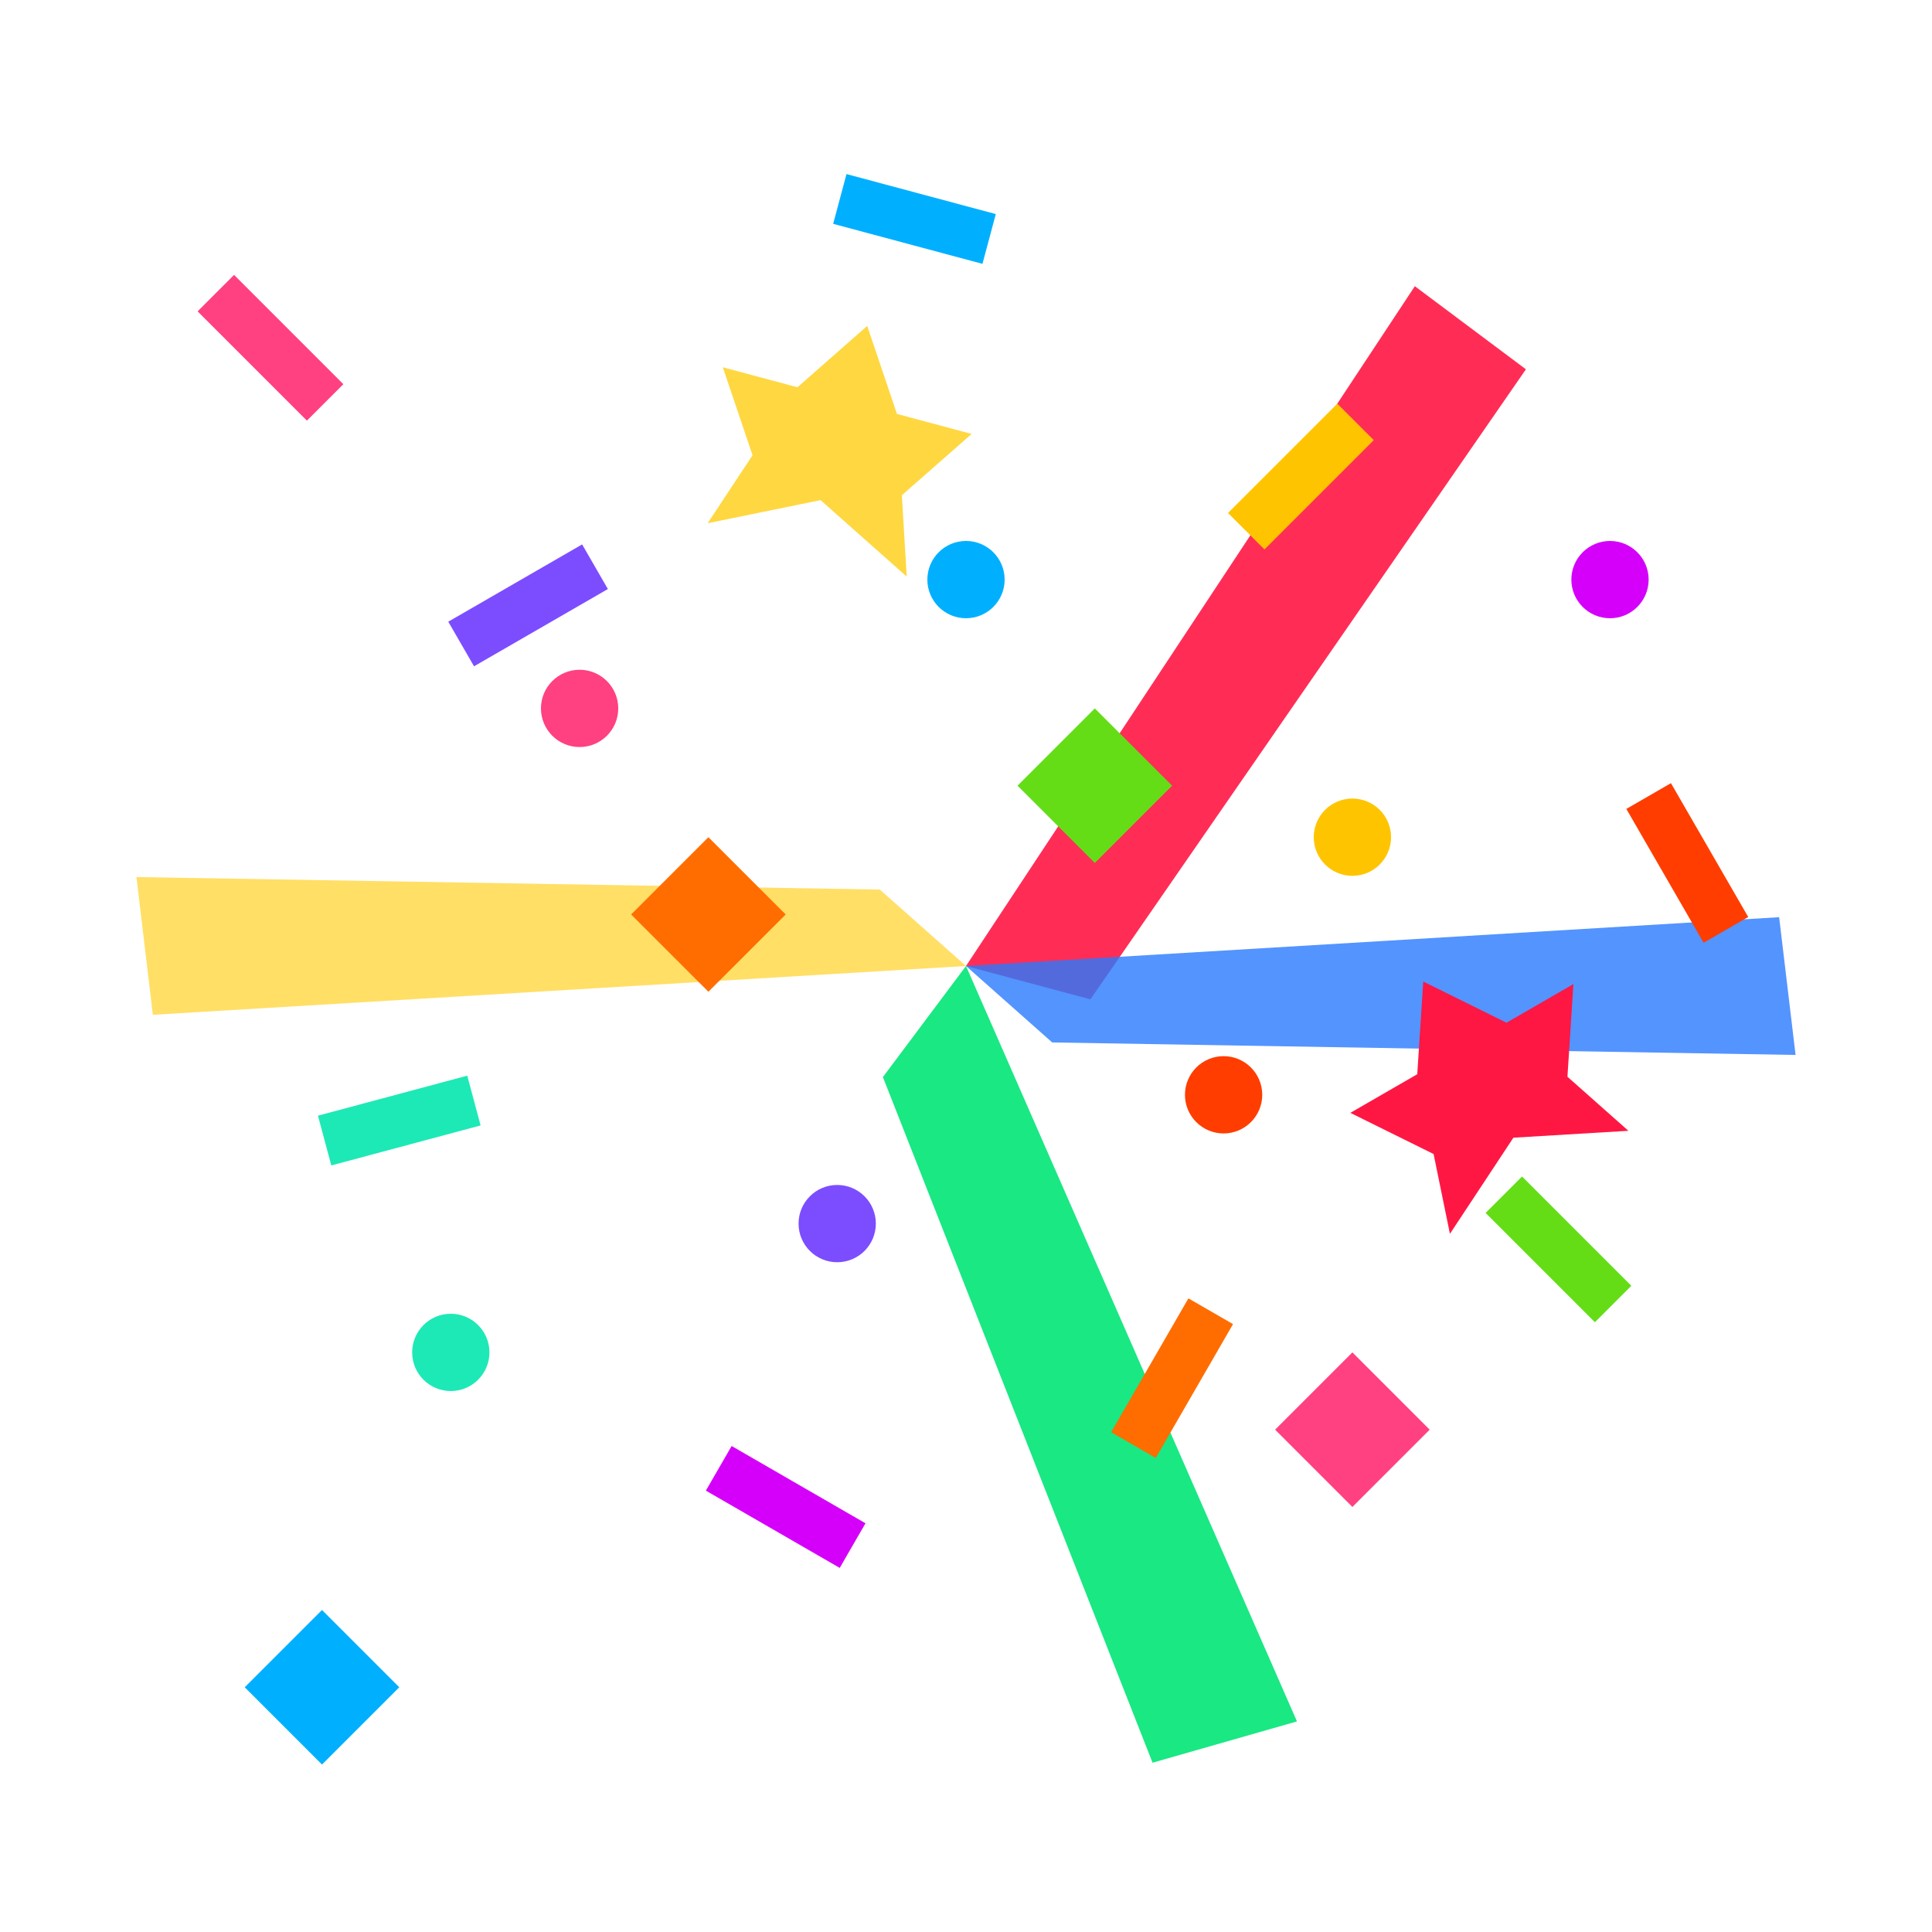 <svg width="192" height="192" viewBox="0 0 192 192" fill="none" xmlns="http://www.w3.org/2000/svg">
<rect x="0" y="0" width="192" height="192" fill="#333333" stroke="none"/>
<g clip-path="url(#clip0_1_5)">
<rect width="192" height="192" fill="white"/>
<path opacity="0.9" d="M96 96L140.605 28.443L151.644 36.701L108.364 99.313L96 96Z" fill="#FF1744"/>
<path opacity="0.8" d="M96 96L176.809 91.15L178.442 104.839L104.566 103.596L96 96Z" fill="#2979FF"/>
<path opacity="0.9" d="M96 96L128.891 171.071L114.539 175.176L87.742 107.039L96 96Z" fill="#00E676"/>
<path opacity="0.8" d="M96 96L15.191 100.85L13.559 87.161L87.434 88.404L96 96Z" fill="#FFD740"/>
<path d="M34.121 38.18L23.26 27.319L19.639 30.94L30.5 41.801L34.121 38.18Z" fill="#FF4081"/>
<path d="M57.851 54.103L44.549 61.783L47.109 66.217L60.411 58.537L57.851 54.103Z" fill="#7C4DFF"/>
<path d="M98.961 21.275L84.124 17.299L82.799 22.245L97.636 26.221L98.961 21.275Z" fill="#00B0FF"/>
<path d="M132.9 40.119L122.039 50.98L125.66 54.601L136.521 43.74L132.9 40.119Z" fill="#FFC400"/>
<path d="M173.737 91.131L166.057 77.829L161.623 80.389L169.303 93.691L173.737 91.131Z" fill="#FF3D00"/>
<path d="M46.436 106.899L31.599 110.875L32.924 115.82L47.761 111.845L46.436 106.899Z" fill="#1DE9B6"/>
<path d="M86.011 151.383L72.709 143.703L70.149 148.137L83.451 155.817L86.011 151.383Z" fill="#D500F9"/>
<path d="M118.103 129.029L110.423 142.331L114.857 144.891L122.537 131.589L118.103 129.029Z" fill="#FF6D00"/>
<path d="M162.121 127.78L151.26 116.919L147.639 120.54L158.5 131.401L162.121 127.78Z" fill="#64DD17"/>
<path d="M57.6 74.24C59.721 74.24 61.44 72.521 61.44 70.4C61.44 68.279 59.721 66.56 57.6 66.56C55.479 66.56 53.76 68.279 53.76 70.4C53.76 72.521 55.479 74.24 57.6 74.24Z" fill="#FF4081"/>
<path d="M96 61.44C98.121 61.44 99.84 59.721 99.84 57.6C99.84 55.479 98.121 53.76 96 53.76C93.879 53.76 92.16 55.479 92.16 57.6C92.16 59.721 93.879 61.44 96 61.44Z" fill="#00B0FF"/>
<path d="M134.4 87.04C136.521 87.04 138.24 85.321 138.24 83.2C138.24 81.079 136.521 79.36 134.4 79.36C132.279 79.36 130.56 81.079 130.56 83.2C130.56 85.321 132.279 87.04 134.4 87.04Z" fill="#FFC400"/>
<path d="M83.2 125.44C85.321 125.44 87.04 123.721 87.04 121.6C87.04 119.479 85.321 117.76 83.2 117.76C81.079 117.76 79.36 119.479 79.36 121.6C79.36 123.721 81.079 125.44 83.2 125.44Z" fill="#7C4DFF"/>
<path d="M121.6 112.64C123.721 112.64 125.44 110.921 125.44 108.8C125.44 106.679 123.721 104.96 121.6 104.96C119.479 104.96 117.76 106.679 117.76 108.8C117.76 110.921 119.479 112.64 121.6 112.64Z" fill="#FF3D00"/>
<path d="M44.8 138.24C46.921 138.24 48.64 136.521 48.64 134.4C48.64 132.279 46.921 130.56 44.8 130.56C42.679 130.56 40.96 132.279 40.96 134.4C40.96 136.521 42.679 138.24 44.8 138.24Z" fill="#1DE9B6"/>
<path d="M160 61.44C162.121 61.44 163.84 59.721 163.84 57.6C163.84 55.479 162.121 53.76 160 53.76C157.879 53.76 156.16 55.479 156.16 57.6C156.16 59.721 157.879 61.44 160 61.44Z" fill="#D500F9"/>
<path d="M70.4 83.2L78.08 90.88L70.4 98.56L62.72 90.88L70.4 83.2Z" fill="#FF6D00"/>
<path d="M108.8 70.4L116.48 78.08L108.8 85.76L101.12 78.08L108.8 70.4Z" fill="#64DD17"/>
<path d="M134.4 134.4L142.08 142.08L134.4 149.76L126.72 142.08L134.4 134.4Z" fill="#FF4081"/>
<path d="M32 160L39.68 167.68L32 175.36L24.32 167.68L32 160Z" fill="#00B0FF"/>
<path d="M86.182 32.392L89.139 41.136L96.558 43.124L89.624 49.217L90.109 57.298L81.544 49.702L70.327 51.997L74.788 45.241L71.83 36.498L79.248 38.486L86.182 32.392Z" fill="#FFD740"/>
<path d="M141.44 97.543L149.714 101.634L156.365 97.794L155.771 107.006L161.828 112.377L150.4 113.063L144.092 122.617L142.469 114.686L134.195 110.594L140.846 106.754L141.44 97.543Z" fill="#FF1744"/>
</g>
<defs>
<clipPath id="clip0_1_5">
<rect width="192" height="192" fill="white"/>
</clipPath>
</defs>
</svg>
